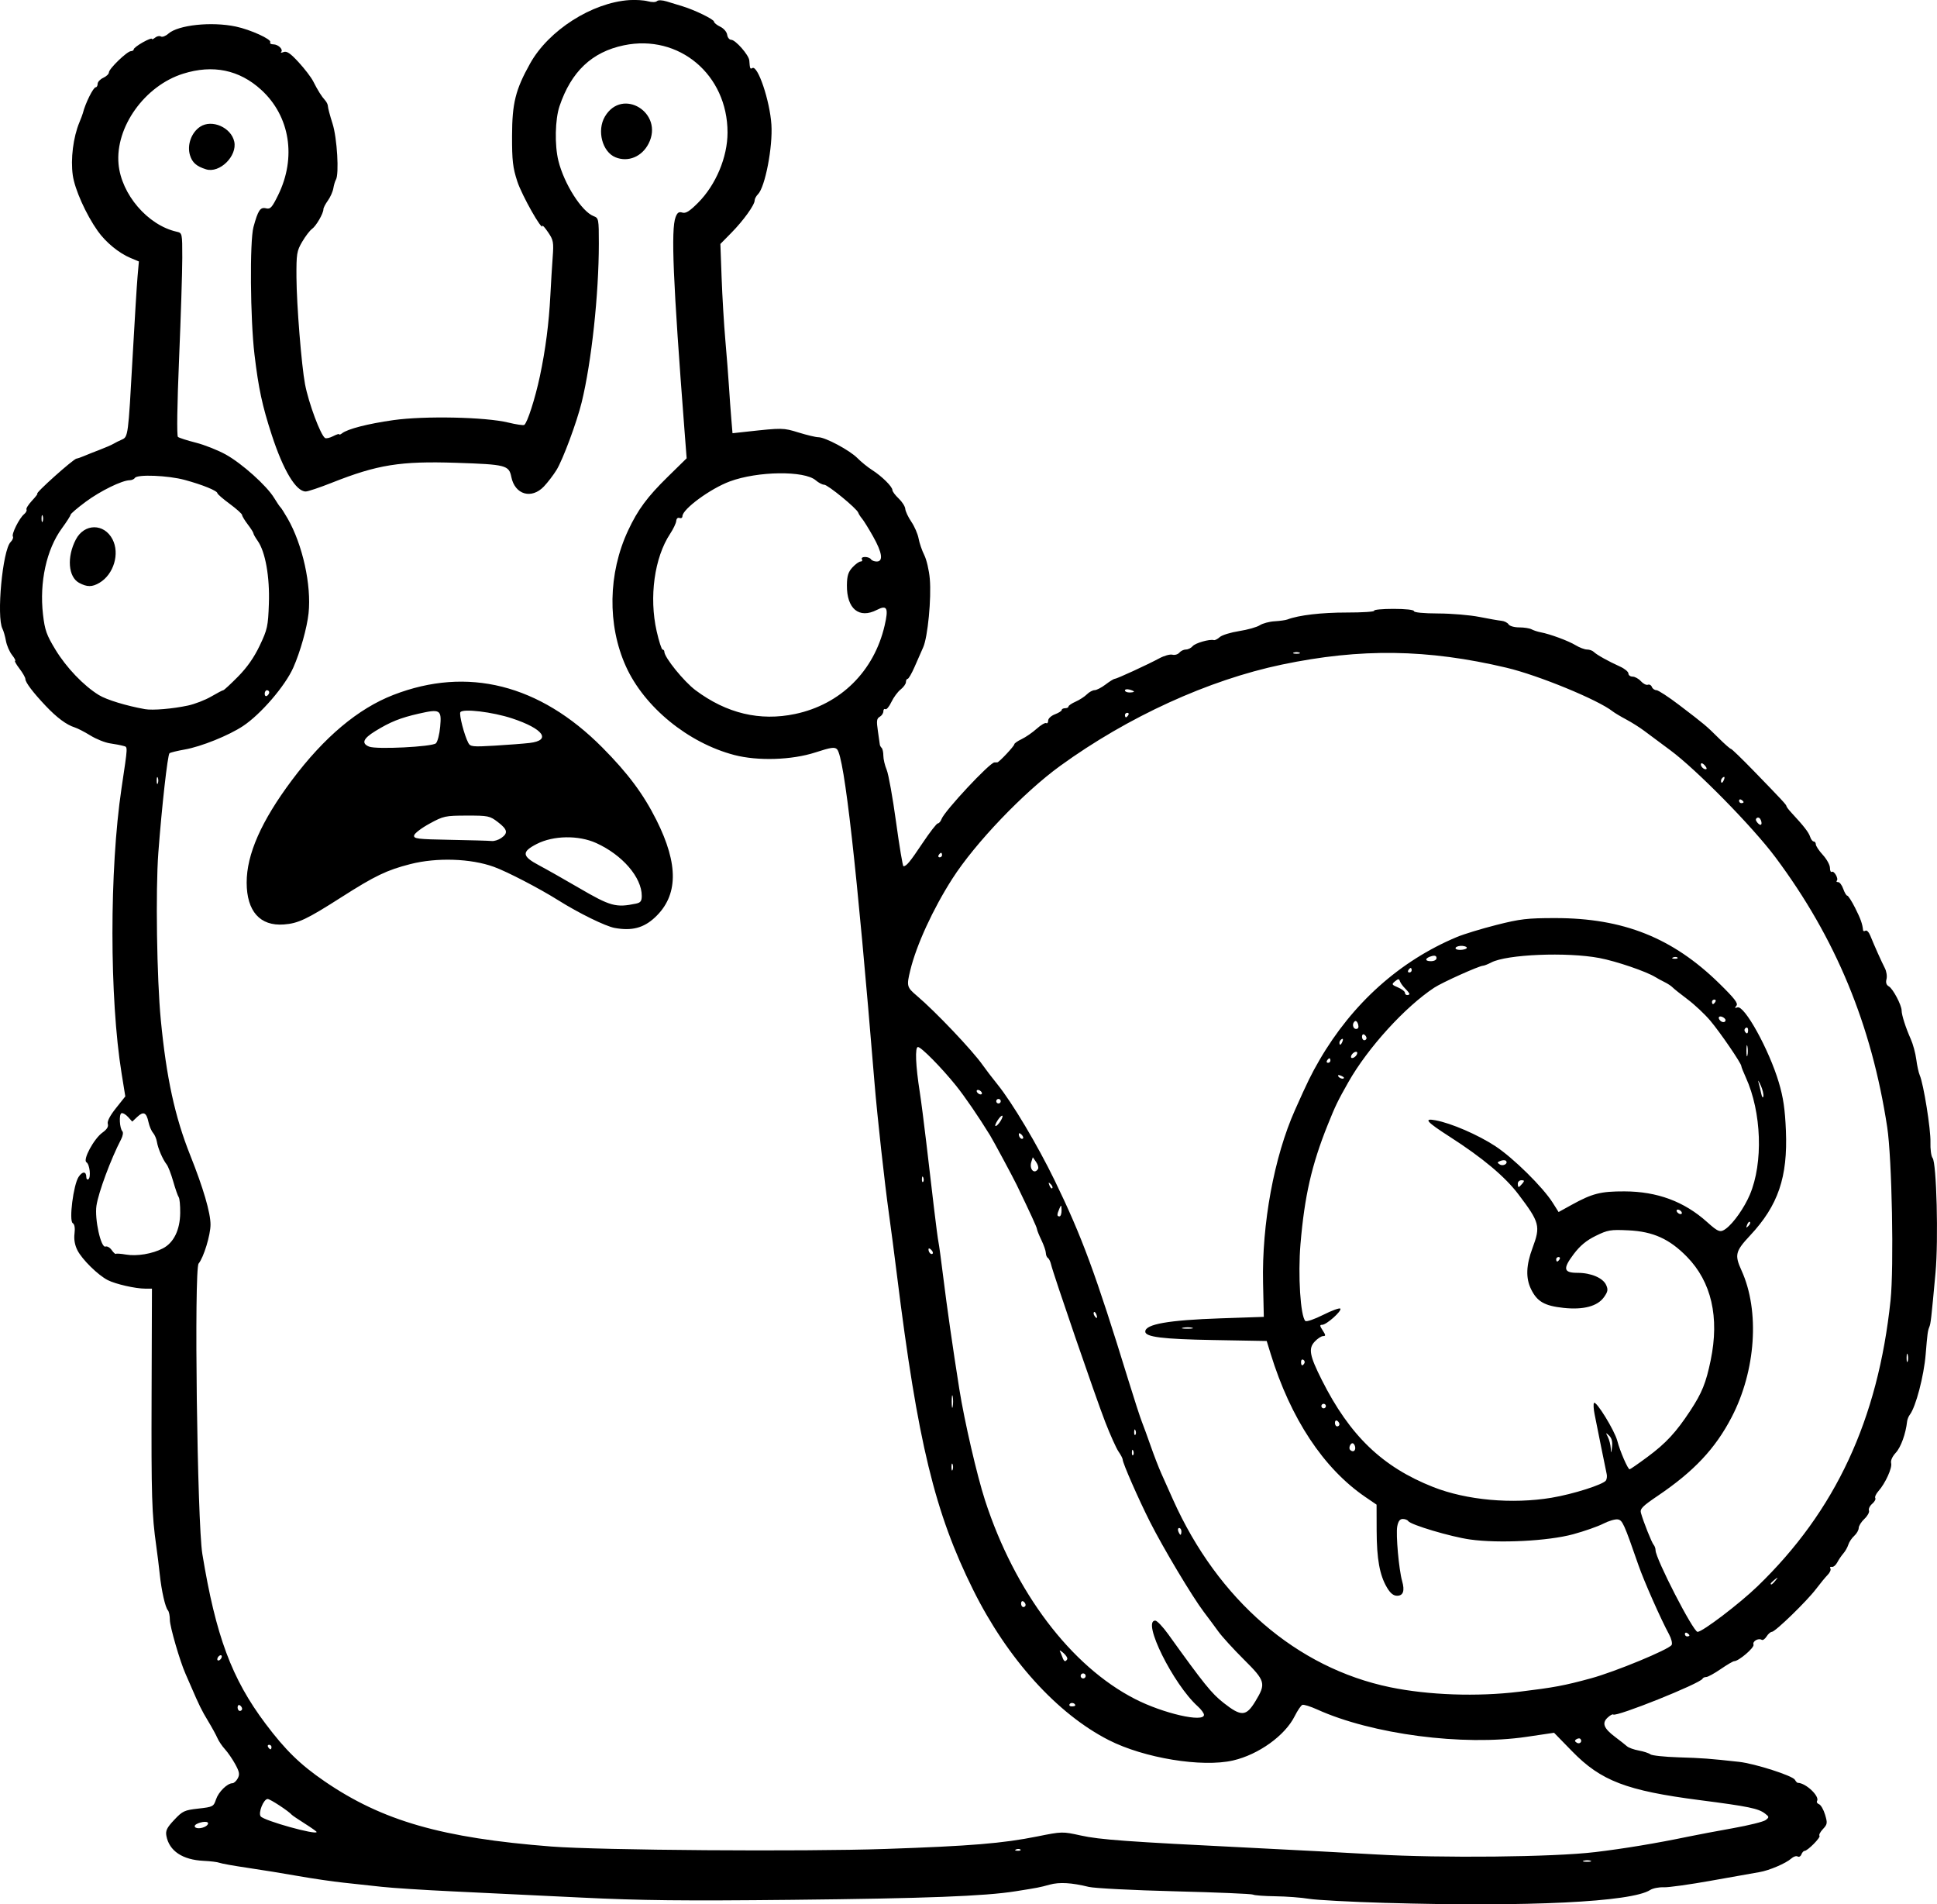 <?xml version="1.0" encoding="UTF-8" standalone="no"?>
<!-- Created with Inkscape (http://www.inkscape.org/) -->

<svg
   width="226.986mm"
   height="223.122mm"
   viewBox="0 0 226.986 223.122"
   version="1.1"
   id="svg5"
   xml:space="preserve"
   xmlns="http://www.w3.org/2000/svg"
   xmlns:svg="http://www.w3.org/2000/svg"><defs
     id="defs2" /><g
     id="layer1"
     transform="translate(-42.56,-26.441)"><path
       style="fill:#000000;stroke-width:0.265"
       d="m 204.944,249.395 c -4.075,-0.119 -8.123,-0.335 -8.996,-0.481 -0.873,-0.146 -2.645,-0.28 -3.938,-0.297 -1.293,-0.018 -2.469,-0.105 -2.613,-0.195 -0.144,-0.089 -4.266,-0.263 -9.159,-0.387 -4.893,-0.124 -9.432,-0.356 -10.087,-0.516 -2.028,-0.497 -3.438,-0.578 -4.586,-0.264 -1.206,0.33 -1.311,0.351 -4.013,0.779 -3.611,0.573 -10.512,0.836 -26.194,1 -12.766,0.133 -17.611,0.081 -24.739,-0.267 -4.875,-0.238 -11.62,-0.563 -14.99,-0.722 -3.37,-0.159 -7.12,-0.4 -8.334,-0.536 -1.214,-0.136 -3.228,-0.354 -4.475,-0.485 -1.247,-0.131 -3.628,-0.479 -5.292,-0.774 -1.663,-0.295 -4.334,-0.728 -5.935,-0.963 -1.601,-0.234 -3.089,-0.5 -3.307,-0.59 -0.218,-0.09 -1.052,-0.194 -1.852,-0.231 -2.486,-0.115 -4.049,-1.16 -4.377,-2.926 -0.113,-0.61 0.057,-0.958 0.918,-1.874 0.975,-1.038 1.194,-1.14 2.83,-1.323 1.71,-0.191 1.784,-0.23 2.07,-1.08 0.295,-0.879 1.313,-1.88 1.923,-1.891 0.177,-0.003 0.458,-0.26 0.624,-0.571 0.247,-0.462 0.194,-0.764 -0.293,-1.654 -0.327,-0.599 -0.869,-1.386 -1.202,-1.75 -0.334,-0.364 -0.736,-0.959 -0.893,-1.323 -0.157,-0.364 -0.647,-1.257 -1.087,-1.984 -0.754,-1.244 -1.043,-1.832 -2.02,-4.101 -0.219,-0.509 -0.505,-1.164 -0.635,-1.455 -0.644,-1.442 -1.826,-5.513 -1.826,-6.289 0,-0.484 -0.103,-0.994 -0.229,-1.132 -0.312,-0.343 -0.754,-2.3 -0.955,-4.22 -0.091,-0.873 -0.275,-2.361 -0.409,-3.307 -0.522,-3.691 -0.588,-5.841 -0.548,-17.793 l 0.041,-12.369 h -0.79 c -1.143,0 -3.467,-0.529 -4.387,-0.998 -1.144,-0.584 -3.012,-2.422 -3.557,-3.499 -0.307,-0.608 -0.425,-1.278 -0.341,-1.949 0.082,-0.661 0.008,-1.096 -0.209,-1.23 -0.456,-0.282 0.077,-4.482 0.686,-5.411 0.45,-0.687 0.907,-0.675 0.907,0.022 0,0.218 0.105,0.332 0.234,0.252 0.335,-0.207 0.165,-1.756 -0.219,-1.994 -0.461,-0.285 0.879,-2.766 1.876,-3.477 0.523,-0.372 0.727,-0.702 0.627,-1.015 -0.094,-0.297 0.247,-0.959 0.952,-1.844 l 1.099,-1.381 -0.436,-2.695 c -1.425,-8.802 -1.43,-23.844 -0.012,-33.387 0.768,-5.167 0.754,-4.824 0.21,-4.984 -0.272,-0.08 -0.971,-0.214 -1.553,-0.298 -0.582,-0.085 -1.614,-0.497 -2.292,-0.916 -0.679,-0.42 -1.512,-0.849 -1.852,-0.955 -0.951,-0.296 -2.089,-1.141 -3.396,-2.522 -1.492,-1.577 -2.381,-2.753 -2.381,-3.15 0,-0.169 -0.312,-0.715 -0.693,-1.215 -0.381,-0.5 -0.611,-0.908 -0.51,-0.908 0.101,0 -0.061,-0.31 -0.359,-0.688 -0.298,-0.379 -0.62,-1.123 -0.715,-1.654 -0.096,-0.531 -0.278,-1.168 -0.406,-1.415 -0.72,-1.396 0.013,-9.222 0.953,-10.161 0.227,-0.227 0.347,-0.518 0.268,-0.646 -0.18,-0.292 0.75,-2.152 1.308,-2.615 0.227,-0.189 0.356,-0.436 0.285,-0.551 -0.071,-0.114 0.217,-0.577 0.638,-1.028 0.422,-0.451 0.706,-0.821 0.632,-0.821 -0.337,0 4.228,-4.087 4.601,-4.12 0.119,-0.01 0.514,-0.146 0.877,-0.302 0.364,-0.156 1.197,-0.487 1.852,-0.736 0.655,-0.249 1.369,-0.56 1.587,-0.691 0.218,-0.131 0.658,-0.352 0.978,-0.49 0.746,-0.323 0.755,-0.397 1.269,-9.669 0.234,-4.22 0.495,-8.468 0.581,-9.44 l 0.156,-1.767 -0.986,-0.412 c -1.358,-0.567 -2.894,-1.831 -3.83,-3.149 -1.378,-1.941 -2.697,-4.883 -2.93,-6.535 -0.27,-1.913 0.05,-4.465 0.78,-6.213 0.182,-0.437 0.361,-0.913 0.398,-1.058 0.289,-1.159 1.225,-3.043 1.511,-3.043 0.123,0 0.223,-0.181 0.223,-0.403 0,-0.221 0.298,-0.538 0.661,-0.704 0.364,-0.166 0.661,-0.452 0.661,-0.636 0,-0.423 2.137,-2.484 2.58,-2.488 0.182,-0.002 0.331,-0.1 0.331,-0.219 0,-0.119 0.476,-0.484 1.058,-0.811 0.582,-0.327 1.058,-0.513 1.058,-0.413 0,0.1 0.173,0.038 0.385,-0.138 0.212,-0.176 0.518,-0.238 0.681,-0.137 0.163,0.101 0.555,-0.048 0.871,-0.329 1.15,-1.023 5.054,-1.436 7.905,-0.836 1.726,0.363 4.24,1.511 4.035,1.842 -0.083,0.134 0.08,0.244 0.362,0.244 0.578,0 1.2,0.612 0.914,0.898 -0.103,0.103 0.03,0.104 0.296,0.002 0.367,-0.141 0.792,0.149 1.76,1.202 0.702,0.763 1.466,1.763 1.698,2.222 0.544,1.076 0.987,1.781 1.4,2.232 0.182,0.198 0.331,0.515 0.331,0.704 0,0.189 0.243,1.103 0.541,2.032 0.536,1.671 0.789,5.929 0.391,6.573 -0.096,0.156 -0.231,0.609 -0.299,1.006 -0.068,0.398 -0.358,1.046 -0.643,1.44 -0.286,0.394 -0.519,0.847 -0.519,1.005 0,0.495 -0.851,1.966 -1.335,2.308 -0.254,0.179 -0.772,0.856 -1.151,1.502 -0.636,1.086 -0.688,1.406 -0.673,4.172 0.017,3.197 0.59,10.333 1.004,12.521 0.417,2.202 1.826,5.983 2.35,6.307 0.132,0.081 0.558,-0.018 0.948,-0.22 0.39,-0.202 0.709,-0.301 0.709,-0.219 0,0.082 0.149,0.031 0.331,-0.113 0.648,-0.513 3.021,-1.123 6.019,-1.547 3.643,-0.515 10.779,-0.365 13.45,0.283 0.922,0.224 1.767,0.35 1.88,0.28 0.356,-0.22 1.281,-3.094 1.834,-5.699 0.661,-3.111 1.066,-6.245 1.231,-9.525 0.07,-1.382 0.191,-3.376 0.27,-4.43 0.13,-1.743 0.083,-2.006 -0.529,-2.906 -0.37,-0.544 -0.672,-0.885 -0.672,-0.757 0,0.687 -2.411,-3.58 -2.944,-5.21 -0.529,-1.62 -0.624,-2.438 -0.616,-5.351 0.009,-3.829 0.403,-5.403 2.12,-8.476 2.174,-3.89 7.243,-7.125 11.626,-7.421 0.728,-0.049 1.699,0.012 2.158,0.136 0.483,0.131 0.936,0.125 1.075,-0.014 0.143,-0.143 0.605,-0.128 1.149,0.038 0.5,0.153 1.326,0.405 1.835,0.56 1.453,0.442 3.704,1.541 3.704,1.808 0,0.133 0.327,0.399 0.728,0.59 0.411,0.196 0.764,0.606 0.812,0.94 0.046,0.326 0.259,0.593 0.471,0.593 0.505,0 2.081,1.8 2.123,2.425 0.065,0.949 0.102,1.044 0.353,0.889 0.634,-0.392 2.054,3.813 2.238,6.625 0.171,2.61 -0.737,7.319 -1.572,8.154 -0.214,0.214 -0.39,0.541 -0.39,0.725 0,0.529 -1.316,2.359 -2.727,3.792 l -1.291,1.312 0.146,3.98 c 0.08,2.189 0.276,5.468 0.436,7.287 0.16,1.819 0.35,4.26 0.424,5.424 0.073,1.164 0.197,2.874 0.275,3.8 l 0.141,1.684 1.629,-0.178 c 4.222,-0.462 4.315,-0.461 6.117,0.096 0.982,0.303 2.026,0.551 2.32,0.551 0.808,0 3.67,1.531 4.569,2.443 0.437,0.443 1.21,1.071 1.72,1.395 1.137,0.723 2.381,1.951 2.381,2.35 0,0.163 0.331,0.608 0.735,0.989 0.404,0.382 0.753,0.928 0.774,1.215 0.022,0.287 0.343,0.969 0.713,1.515 0.371,0.546 0.753,1.428 0.849,1.959 0.096,0.531 0.396,1.404 0.665,1.94 0.269,0.536 0.561,1.786 0.647,2.778 0.199,2.288 -0.236,6.815 -0.772,8.023 -0.226,0.508 -0.683,1.549 -1.017,2.313 -0.334,0.764 -0.697,1.389 -0.807,1.389 -0.11,0 -0.2,0.17 -0.2,0.378 0,0.208 -0.279,0.597 -0.62,0.866 -0.341,0.268 -0.831,0.931 -1.087,1.472 -0.257,0.541 -0.573,0.919 -0.703,0.838 -0.13,-0.08 -0.236,0.034 -0.236,0.254 0,0.22 -0.192,0.507 -0.427,0.638 -0.355,0.199 -0.391,0.48 -0.214,1.667 0.117,0.785 0.22,1.507 0.229,1.604 0.009,0.097 0.105,0.266 0.214,0.375 0.109,0.109 0.198,0.521 0.198,0.916 0,0.395 0.175,1.136 0.389,1.648 0.214,0.512 0.709,3.265 1.099,6.118 0.391,2.853 0.782,5.186 0.868,5.183 0.353,-0.009 0.758,-0.5 2.233,-2.708 0.85,-1.273 1.658,-2.315 1.794,-2.315 0.137,0 0.334,-0.231 0.438,-0.512 0.353,-0.953 5.657,-6.631 6.194,-6.631 0.117,0 0.27,-0.003 0.339,-0.006 0.207,-0.011 1.991,-1.911 1.991,-2.121 0,-0.107 0.387,-0.378 0.86,-0.603 0.473,-0.225 1.264,-0.771 1.758,-1.213 0.494,-0.442 1,-0.741 1.124,-0.664 0.124,0.077 0.226,-0.056 0.226,-0.296 0,-0.241 0.355,-0.569 0.794,-0.735 0.437,-0.165 0.794,-0.393 0.794,-0.506 0,-0.114 0.179,-0.207 0.397,-0.207 0.218,0 0.397,-0.09 0.397,-0.2 0,-0.11 0.375,-0.366 0.834,-0.569 0.458,-0.203 1.054,-0.589 1.323,-0.858 0.269,-0.269 0.676,-0.489 0.904,-0.489 0.228,0 0.805,-0.298 1.282,-0.661 0.477,-0.364 0.957,-0.661 1.066,-0.661 0.239,0 3.844,-1.659 5.258,-2.42 0.555,-0.299 1.235,-0.484 1.512,-0.412 0.276,0.072 0.641,-0.035 0.809,-0.238 0.169,-0.203 0.516,-0.37 0.771,-0.37 0.255,0 0.61,-0.175 0.788,-0.39 0.306,-0.369 1.988,-0.85 2.486,-0.711 0.127,0.035 0.441,-0.125 0.696,-0.356 0.256,-0.231 1.277,-0.547 2.269,-0.702 0.993,-0.155 2.081,-0.462 2.418,-0.683 0.337,-0.221 1.117,-0.43 1.732,-0.465 0.616,-0.035 1.298,-0.132 1.516,-0.215 1.307,-0.501 4.001,-0.816 6.932,-0.812 1.848,0.003 3.299,-0.093 3.226,-0.212 -0.074,-0.12 0.944,-0.217 2.262,-0.217 1.422,0 2.397,0.108 2.397,0.265 0,0.159 1.131,0.269 2.844,0.275 1.564,0.006 3.737,0.188 4.829,0.406 1.091,0.217 2.257,0.421 2.589,0.453 0.333,0.032 0.704,0.218 0.826,0.415 0.124,0.201 0.671,0.357 1.247,0.357 0.565,-8.8e-5 1.216,0.101 1.448,0.226 0.232,0.124 0.708,0.28 1.058,0.346 1.123,0.212 3.257,1.002 4.107,1.519 0.454,0.276 1.055,0.502 1.336,0.502 0.281,0 0.637,0.126 0.79,0.279 0.336,0.336 1.709,1.103 3.068,1.714 0.546,0.245 0.992,0.612 0.992,0.814 0,0.202 0.22,0.368 0.488,0.368 0.268,0 0.707,0.242 0.975,0.538 0.268,0.296 0.634,0.482 0.813,0.414 0.179,-0.069 0.391,0.046 0.471,0.255 0.08,0.209 0.32,0.38 0.534,0.38 0.213,0 1.426,0.792 2.694,1.759 3.009,2.296 3.12,2.389 4.607,3.863 0.697,0.691 1.341,1.257 1.432,1.257 0.09,0 1.291,1.161 2.669,2.58 3.349,3.45 3.838,3.977 3.838,4.138 0,0.075 0.268,0.425 0.595,0.778 1.44,1.55 2.012,2.286 2.176,2.801 0.096,0.303 0.286,0.551 0.422,0.551 0.136,0 0.247,0.152 0.247,0.338 0,0.186 0.372,0.745 0.827,1.243 0.455,0.498 0.827,1.177 0.827,1.509 0,0.332 0.098,0.543 0.218,0.469 0.269,-0.166 0.82,0.804 0.588,1.036 -0.092,0.092 -0.022,0.167 0.155,0.167 0.177,0 0.447,0.357 0.599,0.794 0.152,0.437 0.365,0.794 0.472,0.794 0.107,0 0.522,0.645 0.92,1.433 0.642,1.27 0.859,1.881 0.929,2.618 0.011,0.118 0.139,0.141 0.284,0.051 0.145,-0.09 0.398,0.171 0.563,0.58 0.473,1.174 1.319,3.062 1.705,3.805 0.195,0.375 0.282,0.955 0.195,1.29 -0.108,0.414 -0.019,0.688 0.277,0.854 0.476,0.266 1.495,2.194 1.495,2.828 0,0.523 0.484,2.031 1.071,3.343 0.261,0.582 0.552,1.654 0.646,2.381 0.094,0.728 0.277,1.561 0.405,1.852 0.446,1.01 1.303,6.358 1.256,7.846 -0.026,0.823 0.087,1.656 0.249,1.852 0.467,0.563 0.699,9.604 0.344,13.453 -0.503,5.466 -0.557,5.937 -0.726,6.35 -0.184,0.452 -0.227,0.77 -0.428,3.217 -0.209,2.54 -1.158,6.15 -1.855,7.058 -0.149,0.194 -0.293,0.551 -0.32,0.794 -0.159,1.442 -0.728,3.018 -1.319,3.656 -0.416,0.449 -0.629,0.928 -0.55,1.233 0.144,0.549 -0.686,2.369 -1.492,3.272 -0.283,0.317 -0.448,0.682 -0.367,0.813 0.081,0.13 -0.083,0.434 -0.364,0.674 -0.281,0.24 -0.45,0.595 -0.376,0.787 0.074,0.193 -0.167,0.634 -0.535,0.979 -0.368,0.346 -0.669,0.828 -0.669,1.071 0,0.243 -0.235,0.655 -0.522,0.915 -0.287,0.26 -0.599,0.725 -0.693,1.033 -0.094,0.308 -0.354,0.77 -0.579,1.025 -0.225,0.256 -0.548,0.732 -0.718,1.058 -0.17,0.326 -0.458,0.561 -0.638,0.521 -0.181,-0.04 -0.256,0.045 -0.167,0.189 0.089,0.144 -0.051,0.476 -0.311,0.739 -0.26,0.263 -0.877,1.011 -1.371,1.663 -1.085,1.433 -4.785,5.022 -5.177,5.022 -0.154,0 -0.432,0.243 -0.617,0.539 -0.185,0.297 -0.441,0.475 -0.569,0.396 -0.395,-0.244 -1.112,0.171 -0.963,0.557 0.133,0.346 -1.737,1.947 -2.273,1.947 -0.127,0 -0.837,0.417 -1.577,0.926 -0.74,0.509 -1.502,0.926 -1.691,0.926 -0.19,0 -0.385,0.089 -0.433,0.198 -0.245,0.551 -10.144,4.519 -10.467,4.195 -0.071,-0.071 -0.365,0.092 -0.655,0.362 -0.694,0.646 -0.458,1.26 0.865,2.256 0.58,0.437 1.213,0.934 1.406,1.105 0.193,0.171 0.815,0.395 1.382,0.498 0.567,0.102 1.177,0.302 1.357,0.445 0.179,0.142 1.668,0.3 3.307,0.351 2.819,0.087 3.568,0.143 7.082,0.529 1.85,0.203 6.279,1.623 6.545,2.098 0.111,0.198 0.261,0.361 0.334,0.361 0.936,0.001 2.606,1.577 2.261,2.134 -0.078,0.126 0.029,0.295 0.239,0.375 0.209,0.08 0.526,0.63 0.703,1.222 0.294,0.983 0.273,1.129 -0.252,1.687 -0.316,0.336 -0.498,0.688 -0.403,0.783 0.18,0.18 -1.395,1.774 -1.753,1.774 -0.115,0 -0.28,0.186 -0.367,0.414 -0.087,0.228 -0.286,0.335 -0.442,0.239 -0.156,-0.096 -0.488,0.011 -0.739,0.238 -0.623,0.564 -2.619,1.415 -3.744,1.596 -0.509,0.082 -3.01,0.525 -5.556,0.985 -2.547,0.46 -5.092,0.816 -5.655,0.791 -0.564,-0.025 -1.278,0.118 -1.587,0.318 -2.174,1.406 -14.282,1.996 -30.989,1.51 z m 24.016,-4.94 c -0.179,-0.072 -0.536,-0.077 -0.794,-0.01 -0.257,0.067 -0.111,0.126 0.326,0.132 0.437,0.005 0.647,-0.05 0.468,-0.122 z m 0.458,-1.004 c 3.47,-0.416 7.186,-1.032 10.98,-1.821 1.019,-0.212 3.376,-0.657 5.238,-0.989 1.862,-0.332 3.589,-0.761 3.836,-0.954 0.421,-0.327 0.416,-0.377 -0.071,-0.753 -0.785,-0.606 -1.903,-0.837 -7.681,-1.584 -8.57,-1.109 -11.553,-2.251 -14.934,-5.72 l -2.115,-2.169 -3.23,0.478 c -7.434,1.1 -18.112,-0.298 -24.54,-3.212 -0.785,-0.356 -1.56,-0.596 -1.723,-0.533 -0.163,0.062 -0.568,0.658 -0.9,1.322 -1.136,2.275 -4.233,4.5 -7.223,5.19 -3.633,0.838 -10.43,-0.276 -14.567,-2.386 -6.06,-3.092 -11.87,-9.524 -15.874,-17.574 -4.514,-9.075 -6.51,-17.312 -8.946,-36.909 -0.298,-2.401 -0.718,-5.616 -0.933,-7.144 -0.513,-3.653 -1.377,-11.495 -1.704,-15.478 -2.059,-25.061 -3.521,-38.073 -4.379,-38.982 -0.277,-0.293 -0.71,-0.231 -2.55,0.368 -2.749,0.894 -6.743,1.02 -9.493,0.3 -5.415,-1.418 -10.549,-5.616 -12.704,-10.39 -2.188,-4.845 -2.089,-10.898 0.259,-15.915 1.147,-2.452 2.246,-3.936 4.674,-6.316 l 2.187,-2.143 -0.253,-3.281 c -1.346,-17.491 -1.598,-23.516 -1.042,-24.977 0.203,-0.533 0.388,-0.657 0.79,-0.53 0.395,0.126 0.847,-0.155 1.83,-1.138 2.095,-2.095 3.466,-5.356 3.466,-8.246 0,-6.781 -5.688,-11.564 -12.149,-10.216 -3.747,0.781 -6.17,3.075 -7.541,7.137 -0.52,1.542 -0.583,4.549 -0.133,6.382 0.664,2.707 2.737,5.967 4.131,6.497 0.589,0.224 0.612,0.341 0.611,3.216 -0.002,5.961 -0.861,13.897 -2.011,18.594 -0.573,2.34 -2.204,6.724 -2.953,7.938 -0.359,0.582 -1.02,1.445 -1.467,1.918 -1.456,1.538 -3.406,0.973 -3.825,-1.108 -0.277,-1.374 -0.636,-1.466 -6.434,-1.657 -6.571,-0.216 -9.244,0.211 -14.6,2.335 -1.422,0.564 -2.798,1.025 -3.059,1.025 -1.141,0 -2.624,-2.467 -3.977,-6.615 -1.12,-3.432 -1.551,-5.439 -2.027,-9.43 -0.496,-4.162 -0.568,-13.284 -0.119,-14.939 0.533,-1.962 0.799,-2.361 1.463,-2.195 0.514,0.129 0.702,-0.074 1.422,-1.537 2.172,-4.412 1.395,-9.263 -1.978,-12.346 -2.565,-2.345 -5.665,-2.984 -9.154,-1.887 -4.496,1.413 -7.957,6.253 -7.565,10.58 0.322,3.555 3.425,7.17 6.809,7.931 0.656,0.148 0.661,0.171 0.661,3.056 0,1.599 -0.169,6.929 -0.376,11.845 -0.228,5.423 -0.28,9.018 -0.132,9.142 0.134,0.112 1.077,0.415 2.095,0.673 1.019,0.258 2.601,0.885 3.516,1.394 1.901,1.057 4.79,3.65 5.658,5.079 0.323,0.532 0.66,1.028 0.747,1.1 0.087,0.073 0.466,0.668 0.842,1.323 1.747,3.047 2.796,7.795 2.449,11.081 -0.181,1.715 -0.974,4.539 -1.792,6.382 -0.954,2.149 -3.806,5.462 -5.889,6.842 -1.681,1.114 -4.899,2.41 -6.823,2.749 -0.889,0.157 -1.697,0.355 -1.794,0.44 -0.222,0.195 -0.904,6.276 -1.308,11.664 -0.33,4.402 -0.178,14.736 0.29,19.579 0.653,6.773 1.651,11.361 3.454,15.875 1.521,3.809 2.371,6.717 2.371,8.106 0,1.225 -0.798,3.84 -1.394,4.565 -0.547,0.666 -0.166,30.362 0.436,34.027 1.578,9.609 3.437,14.605 7.394,19.874 2.337,3.112 4.068,4.801 6.925,6.759 6.765,4.636 13.763,6.648 26.591,7.646 5.634,0.438 29.537,0.611 39.158,0.282 9.971,-0.34 13.736,-0.651 17.784,-1.465 2.886,-0.581 2.945,-0.582 5.069,-0.113 2.248,0.497 5.417,0.726 19.877,1.441 4.802,0.237 11.41,0.588 14.684,0.779 7.701,0.449 20.837,0.314 25.665,-0.265 z M 114.589,135.163 c -1.08,-0.198 -4.207,-1.732 -6.615,-3.246 -2.218,-1.394 -5.992,-3.353 -7.541,-3.913 -2.715,-0.983 -6.693,-1.113 -9.79,-0.321 -2.761,0.706 -4.146,1.372 -8.07,3.877 -4.069,2.598 -5.063,3.069 -6.747,3.196 -2.794,0.211 -4.354,-1.541 -4.361,-4.899 -0.007,-3.311 1.718,-7.219 5.302,-12.007 3.776,-5.045 7.753,-8.386 11.896,-9.992 8.676,-3.364 17.14,-1.233 24.484,6.167 2.997,3.019 4.806,5.446 6.337,8.499 2.616,5.217 2.56,8.853 -0.176,11.408 -1.326,1.238 -2.711,1.599 -4.72,1.231 z m 2.514,-2.854 c 0.522,-0.108 0.661,-0.299 0.661,-0.904 0,-2.167 -2.267,-4.796 -5.336,-6.188 -2.068,-0.938 -5.019,-0.893 -6.968,0.107 -1.802,0.925 -1.748,1.434 0.265,2.502 0.873,0.463 2.955,1.641 4.627,2.617 3.756,2.193 4.367,2.362 6.75,1.867 z m -15.802,-7.683 c 0.827,-0.579 0.736,-0.999 -0.404,-1.872 -0.941,-0.72 -1.128,-0.759 -3.638,-0.754 -2.525,0.005 -2.724,0.048 -4.365,0.943 -0.946,0.516 -1.758,1.135 -1.804,1.377 -0.076,0.393 0.376,0.448 4.233,0.519 2.375,0.044 4.559,0.106 4.854,0.139 0.295,0.033 0.801,-0.126 1.124,-0.353 z m -7.658,-11.095 c 0.194,-0.182 0.419,-1.058 0.499,-1.947 0.181,-1.992 0.005,-2.1 -2.506,-1.529 -2.165,0.492 -3.34,0.964 -5.099,2.046 -1.431,0.88 -1.653,1.439 -0.722,1.819 0.853,0.348 7.387,0.023 7.827,-0.389 z m 10.977,-0.041 c 2.595,-0.304 1.628,-1.662 -2.049,-2.878 -2.29,-0.757 -5.786,-1.175 -6.064,-0.724 -0.168,0.273 0.466,2.716 0.934,3.598 0.235,0.443 0.512,0.472 3.081,0.32 1.552,-0.092 3.396,-0.234 4.098,-0.316 z M 66.7,46.277 c -1.123,-0.351 -1.619,-0.791 -1.881,-1.666 -0.357,-1.191 0.171,-2.651 1.203,-3.327 1.371,-0.898 3.625,0.089 3.989,1.747 0.372,1.695 -1.718,3.745 -3.31,3.247 z m 47.992,-1.403 c -1.557,-0.629 -2.212,-3.141 -1.246,-4.777 2.044,-3.461 6.952,-0.422 5.119,3.17 -0.784,1.536 -2.395,2.205 -3.873,1.607 z m 47.451,198.272 c -0.088,-0.088 -0.316,-0.097 -0.507,-0.021 -0.211,0.085 -0.148,0.147 0.16,0.16 0.279,0.011 0.435,-0.051 0.347,-0.139 z m -82.478,-2.062 c 0,-0.058 -0.625,-0.5 -1.389,-0.984 -0.764,-0.483 -1.449,-0.946 -1.521,-1.028 -0.403,-0.456 -2.537,-1.852 -2.829,-1.852 -0.481,0 -1.134,1.633 -0.816,2.038 0.402,0.513 6.556,2.226 6.556,1.826 z m -12.972,-0.679 c 0.214,-0.135 0.309,-0.326 0.211,-0.425 -0.249,-0.249 -1.526,0.102 -1.526,0.419 0,0.327 0.801,0.33 1.315,0.005 z m 7.681,-9.271 c 0,-0.146 -0.126,-0.265 -0.28,-0.265 -0.154,0 -0.207,0.119 -0.117,0.265 0.09,0.146 0.216,0.265 0.28,0.265 0.064,0 0.117,-0.119 0.117,-0.265 z m 153.371,-0.969 c -0.078,-0.078 -0.282,-0.056 -0.453,0.05 -0.23,0.142 -0.218,0.25 0.049,0.415 0.353,0.219 0.695,-0.174 0.404,-0.465 z m -44.098,-2.808 c 0,-0.186 -0.327,-0.632 -0.728,-0.992 -2.876,-2.586 -6.576,-10.047 -4.983,-10.047 0.206,0 0.891,0.719 1.521,1.597 4.192,5.837 5.078,6.936 6.487,8.042 2.08,1.633 2.643,1.604 3.732,-0.193 1.261,-2.08 1.181,-2.368 -1.358,-4.893 -1.213,-1.206 -2.552,-2.674 -2.976,-3.261 -0.424,-0.587 -1.193,-1.624 -1.71,-2.304 -1.343,-1.768 -4.752,-7.469 -6.305,-10.543 -1.362,-2.695 -3.206,-6.902 -3.206,-7.314 0,-0.127 -0.219,-0.548 -0.486,-0.934 -0.267,-0.386 -0.971,-1.952 -1.565,-3.48 -1.114,-2.87 -6.108,-17.397 -6.345,-18.459 -0.074,-0.33 -0.239,-0.664 -0.367,-0.743 -0.128,-0.079 -0.237,-0.345 -0.242,-0.591 -0.005,-0.246 -0.239,-0.924 -0.52,-1.506 -0.281,-0.582 -0.515,-1.164 -0.52,-1.293 -0.007,-0.192 -0.778,-1.871 -2.382,-5.19 -0.433,-0.896 -2.725,-5.158 -3.117,-5.795 -1.337,-2.176 -2.98,-4.573 -4.008,-5.846 -1.706,-2.113 -4.059,-4.498 -4.44,-4.498 -0.363,0 -0.275,2.177 0.216,5.292 0.149,0.946 0.494,3.625 0.768,5.953 0.273,2.328 0.679,5.781 0.902,7.673 0.223,1.892 0.459,3.678 0.524,3.969 0.066,0.291 0.309,2.077 0.542,3.969 0.429,3.495 1.139,8.446 1.898,13.229 0.591,3.726 2.074,10.14 3.012,13.028 3.488,10.736 10.053,19.427 17.587,23.283 3.298,1.688 8.07,2.781 8.07,1.848 z M 70.933,226.653 c 0,-0.137 -0.119,-0.323 -0.265,-0.412 -0.146,-0.09 -0.265,0.022 -0.265,0.249 0,0.227 0.119,0.412 0.265,0.412 0.146,0 0.265,-0.112 0.265,-0.249 z m 97.631,-0.397 c 0,-0.279 -0.508,-0.397 -0.659,-0.152 -0.091,0.148 0.019,0.269 0.246,0.269 0.227,0 0.412,-0.052 0.412,-0.117 z m 51.991,-1.598 c 4.153,-0.506 5.3,-0.721 8.447,-1.578 2.824,-0.769 9.114,-3.369 9.445,-3.904 0.111,-0.18 -0.026,-0.745 -0.307,-1.261 -0.952,-1.753 -2.93,-6.222 -3.575,-8.079 -1.712,-4.93 -1.876,-5.29 -2.438,-5.374 -0.303,-0.045 -1.067,0.182 -1.696,0.505 -0.63,0.323 -2.216,0.879 -3.526,1.235 -2.924,0.796 -8.705,1.088 -12.088,0.611 -2.259,-0.318 -6.97,-1.723 -7.239,-2.158 -0.083,-0.134 -0.368,-0.244 -0.635,-0.244 -0.339,0 -0.534,0.264 -0.649,0.877 -0.175,0.935 0.195,5.076 0.573,6.399 0.327,1.145 0.129,1.72 -0.592,1.72 -0.428,0 -0.789,-0.294 -1.186,-0.965 -0.858,-1.454 -1.199,-3.342 -1.208,-6.686 l -0.008,-3.022 -1.316,-0.899 c -4.9,-3.348 -8.757,-9.181 -11.098,-16.78 l -0.461,-1.497 -6.255,-0.111 c -5.938,-0.105 -7.975,-0.358 -7.975,-0.989 0,-0.87 2.7,-1.345 8.833,-1.554 l 5.058,-0.172 -0.088,-3.969 c -0.154,-6.913 1.295,-14.775 3.73,-20.241 1.483,-3.33 1.93,-4.242 2.872,-5.864 3.863,-6.652 9.42,-11.63 16.108,-14.43 0.8,-0.335 2.884,-0.971 4.63,-1.414 2.793,-0.708 3.623,-0.804 6.898,-0.805 7.971,-1.4e-4 13.753,2.303 19.22,7.656 1.796,1.759 2.241,2.335 2.013,2.609 -0.225,0.271 -0.2,0.317 0.107,0.199 0.812,-0.312 3.714,4.937 4.862,8.796 0.523,1.758 0.725,3.134 0.829,5.642 0.225,5.458 -0.907,8.771 -4.199,12.289 -1.73,1.85 -1.833,2.271 -0.999,4.105 2.153,4.735 1.676,11.742 -1.17,17.198 -1.921,3.683 -4.408,6.327 -8.643,9.192 -1.808,1.223 -2.111,1.532 -1.976,2.013 0.296,1.053 1.263,3.477 1.488,3.731 0.123,0.138 0.223,0.424 0.223,0.636 0,0.98 4.419,9.564 4.923,9.564 0.573,0 4.902,-3.29 7.024,-5.339 9.141,-8.824 14.119,-19.519 15.589,-33.489 0.411,-3.91 0.167,-16.66 -0.39,-20.308 -1.832,-12.009 -6.035,-22.155 -13.097,-31.617 -2.662,-3.567 -9.268,-10.29 -12.33,-12.55 -1.164,-0.859 -2.533,-1.877 -3.043,-2.263 -0.509,-0.386 -1.462,-0.987 -2.117,-1.336 -0.655,-0.349 -1.369,-0.776 -1.587,-0.949 -1.708,-1.352 -8.709,-4.23 -12.44,-5.113 -9.254,-2.19 -17.09,-2.299 -26.319,-0.367 -8.599,1.801 -18.041,6.113 -25.973,11.863 -4.296,3.114 -9.982,9.061 -12.649,13.231 -2.268,3.546 -4.204,7.758 -4.922,10.714 -0.45,1.851 -0.414,1.993 0.762,2.989 2.187,1.852 6.521,6.414 7.719,8.124 0.357,0.509 1.137,1.529 1.733,2.266 1.732,2.141 4.674,7.078 6.692,11.228 3.204,6.591 4.799,10.91 8.644,23.416 0.671,2.183 1.386,4.385 1.589,4.895 0.203,0.509 0.671,1.794 1.041,2.854 0.37,1.06 0.922,2.489 1.228,3.175 0.305,0.686 0.929,2.08 1.386,3.099 5.267,11.74 14.498,19.708 25.449,21.967 4.479,0.924 10.192,1.124 15.081,0.528 z m -50.814,-2.012 c -0.085,-0.138 -0.268,-0.181 -0.406,-0.096 -0.138,0.085 -0.181,0.268 -0.096,0.406 0.085,0.138 0.268,0.181 0.406,0.096 0.138,-0.085 0.181,-0.268 0.096,-0.406 z M 68.552,220.521 c 0,-0.146 -0.119,-0.191 -0.265,-0.101 -0.146,0.09 -0.265,0.283 -0.265,0.428 0,0.146 0.119,0.191 0.265,0.101 0.146,-0.09 0.265,-0.283 0.265,-0.428 z m 99.065,0.331 c 0.078,-0.126 -0.114,-0.454 -0.427,-0.728 -0.313,-0.274 -0.507,-0.379 -0.431,-0.234 0.075,0.146 0.211,0.473 0.302,0.728 0.182,0.512 0.343,0.58 0.556,0.234 z m 72.915,-2.798 c 0,-0.064 -0.119,-0.19 -0.265,-0.28 -0.146,-0.09 -0.265,-0.037 -0.265,0.117 0,0.154 0.119,0.28 0.265,0.28 0.146,0 0.265,-0.052 0.265,-0.117 z m -77.787,-3.572 c 0,-0.137 -0.119,-0.323 -0.265,-0.412 -0.146,-0.09 -0.265,0.022 -0.265,0.249 0,0.227 0.119,0.412 0.265,0.412 0.146,0 0.265,-0.112 0.265,-0.249 z m 87.875,-2.86 c 0.329,-0.42 0.32,-0.429 -0.1,-0.1 -0.255,0.2 -0.463,0.408 -0.463,0.463 0,0.218 0.217,0.078 0.563,-0.363 z m -69.619,-5.755 c 0,-0.218 -0.115,-0.397 -0.256,-0.397 -0.141,0 -0.188,0.179 -0.104,0.397 0.084,0.218 0.199,0.397 0.256,0.397 0.057,0 0.104,-0.179 0.104,-0.397 z m 43.392,-3.947 c 2.496,-0.414 6.069,-1.551 6.361,-2.024 0.104,-0.168 0.143,-0.501 0.087,-0.739 -0.056,-0.239 -0.352,-1.684 -0.657,-3.212 -0.306,-1.528 -0.651,-3.253 -0.768,-3.834 -0.117,-0.581 -0.147,-1.161 -0.068,-1.289 0.219,-0.355 2.422,3.219 2.737,4.443 0.308,1.192 1.232,3.326 1.441,3.326 0.073,0 1.011,-0.649 2.083,-1.442 2.174,-1.607 3.366,-2.895 5.035,-5.437 1.361,-2.073 1.834,-3.243 2.382,-5.898 1.042,-5.044 0.089,-9.191 -2.788,-12.128 -2.047,-2.09 -3.961,-2.954 -6.849,-3.092 -2.101,-0.1 -2.419,-0.047 -3.83,0.644 -1.099,0.538 -1.838,1.151 -2.588,2.144 -1.295,1.715 -1.194,2.191 0.464,2.191 1.563,0 2.964,0.596 3.339,1.421 0.248,0.545 0.205,0.785 -0.256,1.432 -0.758,1.065 -2.401,1.501 -4.728,1.254 -2.242,-0.238 -3.11,-0.739 -3.819,-2.204 -0.632,-1.306 -0.577,-2.792 0.178,-4.818 0.955,-2.564 0.843,-2.991 -1.664,-6.297 -1.564,-2.062 -4.19,-4.263 -8.033,-6.73 -2.748,-1.764 -3.125,-2.203 -1.658,-1.929 1.844,0.344 4.969,1.697 7.001,3.031 2.097,1.376 5.568,4.799 6.723,6.63 l 0.686,1.086 1.512,-0.834 c 2.441,-1.347 3.407,-1.593 6.208,-1.586 3.837,0.011 7.002,1.185 9.681,3.593 1.321,1.187 1.559,1.269 2.227,0.765 0.895,-0.675 2.136,-2.447 2.783,-3.971 1.583,-3.733 1.38,-9.67 -0.47,-13.73 -0.291,-0.638 -0.528,-1.239 -0.528,-1.337 0,-0.324 -2.466,-3.931 -3.637,-5.32 -0.634,-0.752 -1.831,-1.877 -2.661,-2.499 -0.829,-0.622 -1.627,-1.259 -1.772,-1.414 -0.146,-0.155 -0.562,-0.429 -0.926,-0.608 -0.364,-0.179 -0.84,-0.437 -1.058,-0.574 -1.059,-0.664 -4.6,-1.873 -6.578,-2.247 -3.807,-0.72 -10.844,-0.431 -12.667,0.52 -0.403,0.21 -0.838,0.382 -0.968,0.383 -0.442,0.003 -4.781,1.953 -5.714,2.568 -3.432,2.261 -7.793,7.056 -10.066,11.068 -1.257,2.219 -1.523,2.768 -2.426,5.019 -1.879,4.68 -2.715,8.344 -3.187,13.958 -0.306,3.649 -0.004,8.435 0.569,9.008 0.124,0.124 1.067,-0.199 2.096,-0.718 1.029,-0.518 1.933,-0.843 2.008,-0.722 0.176,0.285 -1.629,1.889 -2.125,1.889 -0.312,0 -0.302,0.115 0.056,0.661 0.361,0.552 0.37,0.661 0.052,0.661 -0.21,0 -0.652,0.288 -0.982,0.64 -0.768,0.817 -0.616,1.639 0.833,4.52 3.276,6.511 7.093,10.178 13.037,12.524 3.912,1.544 9.25,2.027 13.891,1.256 z m -70.204,-3.924 c -0.073,-0.182 -0.133,-0.033 -0.133,0.331 0,0.364 0.06,0.513 0.133,0.331 0.073,-0.182 0.073,-0.48 0,-0.661 z m 21.172,-1.571 c -0.085,-0.211 -0.147,-0.148 -0.16,0.16 -0.011,0.279 0.051,0.435 0.139,0.347 0.088,-0.088 0.097,-0.316 0.021,-0.507 z m 55.767,-1.773 c -0.416,-0.396 -0.426,-0.385 -0.152,0.152 0.163,0.318 0.315,0.913 0.338,1.323 0.037,0.659 0.055,0.642 0.152,-0.152 0.074,-0.609 -0.034,-1.034 -0.338,-1.323 z m -29.754,1.442 c 0,-0.21 -0.107,-0.447 -0.237,-0.528 -0.272,-0.168 -0.601,0.512 -0.362,0.751 0.284,0.284 0.599,0.167 0.599,-0.223 z m -25.748,-2.05 c -0.085,-0.211 -0.147,-0.148 -0.16,0.16 -0.011,0.279 0.051,0.435 0.139,0.347 0.088,-0.088 0.097,-0.316 0.021,-0.507 z m 23.896,-0.729 c 0,-0.137 -0.119,-0.323 -0.265,-0.412 -0.146,-0.09 -0.265,0.022 -0.265,0.249 0,0.227 0.119,0.412 0.265,0.412 0.146,0 0.265,-0.112 0.265,-0.249 z m -45.322,-3.257 c -0.063,-0.327 -0.115,-0.059 -0.115,0.595 0,0.655 0.052,0.923 0.115,0.595 0.063,-0.327 0.063,-0.863 0,-1.191 z m 43.734,1.124 c 0,-0.146 -0.119,-0.265 -0.265,-0.265 -0.146,0 -0.265,0.119 -0.265,0.265 0,0.146 0.119,0.265 0.265,0.265 0.146,0 0.265,-0.119 0.265,-0.265 z m -2.525,-5.009 c 0.084,-0.135 0.031,-0.321 -0.117,-0.412 -0.148,-0.091 -0.269,0.019 -0.269,0.246 0,0.465 0.159,0.533 0.386,0.166 z m 70.706,-1.005 c -0.067,-0.257 -0.126,-0.111 -0.132,0.326 -0.005,0.437 0.05,0.647 0.122,0.468 0.072,-0.179 0.077,-0.536 0.01,-0.794 z m -83.855,-3.163 c -0.253,-0.066 -0.729,-0.069 -1.058,-0.005 -0.329,0.063 -0.122,0.117 0.46,0.12 0.582,0.003 0.851,-0.049 0.598,-0.115 z m -11.223,-1.549 c -0.086,-0.225 -0.213,-0.352 -0.283,-0.282 -0.069,0.069 -0.048,0.253 0.048,0.408 0.261,0.422 0.413,0.34 0.234,-0.126 z m 54.281,-6.471 c 0.09,-0.146 0.037,-0.265 -0.117,-0.265 -0.154,0 -0.28,0.119 -0.28,0.265 0,0.146 0.052,0.265 0.117,0.265 0.064,0 0.19,-0.119 0.28,-0.265 z M 61.643,172.709 c 1.276,-0.662 2.009,-2.157 2.033,-4.148 0.011,-0.873 -0.067,-1.707 -0.173,-1.852 -0.106,-0.146 -0.397,-0.979 -0.646,-1.852 -0.249,-0.873 -0.594,-1.766 -0.768,-1.984 -0.455,-0.574 -1.019,-1.88 -1.141,-2.645 -0.058,-0.363 -0.263,-0.839 -0.455,-1.058 -0.192,-0.219 -0.432,-0.784 -0.532,-1.255 -0.242,-1.137 -0.585,-1.3 -1.307,-0.622 l -0.597,0.561 -0.488,-0.54 c -0.269,-0.297 -0.616,-0.497 -0.772,-0.445 -0.315,0.105 -0.23,1.774 0.108,2.127 0.118,0.123 0.05,0.54 -0.151,0.926 -1.198,2.297 -2.657,6.223 -2.891,7.78 -0.235,1.565 0.524,4.998 1.059,4.793 0.19,-0.073 0.517,0.113 0.727,0.413 0.21,0.3 0.431,0.499 0.49,0.443 0.06,-0.057 0.585,-0.021 1.167,0.08 1.29,0.222 3.099,-0.078 4.336,-0.721 z m 90.036,0.16 c -0.19,-0.19 -0.313,-0.205 -0.313,-0.04 0,0.353 0.313,0.666 0.489,0.489 0.075,-0.075 -0.004,-0.278 -0.176,-0.45 z m 95.944,-3.257 c -0.082,-0.082 -0.229,0.065 -0.329,0.326 -0.144,0.377 -0.113,0.407 0.148,0.148 0.181,-0.179 0.262,-0.393 0.181,-0.474 z m -80.665,-1.382 c -0.017,-0.645 -0.044,-0.667 -0.246,-0.198 -0.311,0.723 -0.311,0.926 0,0.926 0.146,0 0.256,-0.327 0.246,-0.728 z m 72.647,0.198 c -0.09,-0.146 -0.283,-0.265 -0.428,-0.265 -0.146,0 -0.191,0.119 -0.101,0.265 0.09,0.146 0.283,0.265 0.428,0.265 0.146,0 0.191,-0.119 0.101,-0.265 z m -73.918,-3.246 c -0.261,-0.259 -0.292,-0.229 -0.148,0.148 0.099,0.261 0.247,0.408 0.329,0.326 0.082,-0.082 1.7e-4,-0.295 -0.181,-0.474 z m 55.265,-0.062 c 0.27,-0.325 0.252,-0.397 -0.1,-0.397 -0.236,0 -0.429,0.179 -0.429,0.397 0,0.218 0.045,0.397 0.1,0.397 0.055,0 0.248,-0.179 0.429,-0.397 z m -70.198,-0.711 c -0.085,-0.211 -0.147,-0.148 -0.16,0.16 -0.011,0.279 0.051,0.435 0.139,0.347 0.088,-0.088 0.097,-0.316 0.021,-0.507 z m 13.445,-1.008 c 0.09,-0.145 -0.011,-0.513 -0.224,-0.817 l -0.387,-0.553 -0.174,0.55 c -0.268,0.846 0.362,1.504 0.785,0.82 z m 54.829,-0.955 c -0.093,-0.093 -0.38,-0.089 -0.636,0.01 -0.396,0.152 -0.408,0.216 -0.08,0.419 0.406,0.251 1.025,-0.12 0.716,-0.428 z m -56.765,-3.072 c -0.19,-0.19 -0.313,-0.205 -0.313,-0.04 0,0.353 0.313,0.666 0.489,0.489 0.075,-0.075 -0.004,-0.278 -0.176,-0.45 z m -2.475,-1.556 c 0.502,-0.803 0.2,-0.911 -0.322,-0.115 -0.241,0.368 -0.346,0.67 -0.232,0.67 0.114,0 0.363,-0.25 0.554,-0.555 z m 0.045,-2.355 c 0,-0.146 -0.119,-0.265 -0.265,-0.265 -0.146,0 -0.265,0.119 -0.265,0.265 0,0.146 0.119,0.265 0.265,0.265 0.146,0 0.265,-0.119 0.265,-0.265 z m 89.042,-1.887 c -0.228,-0.49 -0.345,-0.653 -0.259,-0.362 0.085,0.291 0.23,0.886 0.323,1.323 0.097,0.459 0.207,0.612 0.259,0.362 0.05,-0.238 -0.095,-0.833 -0.323,-1.323 z m -91.291,0.829 c -0.09,-0.146 -0.283,-0.265 -0.428,-0.265 -0.146,0 -0.191,0.119 -0.101,0.265 0.09,0.146 0.283,0.265 0.428,0.265 0.146,0 0.191,-0.119 0.101,-0.265 z m 42.466,-1.691 c 0,-0.057 -0.185,-0.175 -0.411,-0.262 -0.235,-0.09 -0.342,-0.046 -0.249,0.104 0.155,0.251 0.66,0.372 0.66,0.158 z m -1.587,-2.013 c 0,-0.146 -0.052,-0.265 -0.117,-0.265 -0.064,0 -0.19,0.119 -0.28,0.265 -0.09,0.146 -0.037,0.265 0.117,0.265 0.154,0 0.28,-0.119 0.28,-0.265 z m 3.125,-0.777 c 0.066,-0.198 -0.033,-0.298 -0.232,-0.232 -0.191,0.064 -0.399,0.272 -0.463,0.463 -0.066,0.198 0.033,0.298 0.232,0.232 0.191,-0.064 0.399,-0.272 0.463,-0.463 z m 45.745,-0.873 c -0.063,-0.329 -0.117,-0.122 -0.12,0.46 -0.003,0.582 0.049,0.851 0.115,0.598 0.066,-0.253 0.069,-0.729 0.005,-1.058 z m -47.447,-0.612 c 0.09,-0.235 0.046,-0.342 -0.104,-0.249 -0.144,0.089 -0.262,0.274 -0.262,0.411 0,0.381 0.19,0.297 0.366,-0.162 z m 2.809,-0.368 c 0,-0.137 -0.119,-0.323 -0.265,-0.412 -0.146,-0.09 -0.265,0.022 -0.265,0.249 0,0.227 0.119,0.412 0.265,0.412 0.146,0 0.265,-0.112 0.265,-0.249 z m 44.715,-0.957 c 0,-0.227 -0.121,-0.338 -0.269,-0.246 -0.148,0.091 -0.2,0.277 -0.117,0.412 0.227,0.367 0.386,0.299 0.386,-0.166 z m -45.695,-0.643 c -0.076,-0.289 -0.243,-0.461 -0.372,-0.381 -0.374,0.231 -0.271,0.907 0.138,0.907 0.241,0 0.324,-0.185 0.234,-0.526 z m 43.05,-0.504 c 0,-0.13 -0.179,-0.305 -0.397,-0.389 -0.403,-0.155 -0.542,0.127 -0.22,0.448 0.253,0.253 0.617,0.218 0.617,-0.06 z m -1.191,-2.145 c 0.09,-0.146 0.037,-0.265 -0.117,-0.265 -0.154,0 -0.28,0.119 -0.28,0.265 0,0.146 0.052,0.265 0.117,0.265 0.064,0 0.19,-0.119 0.28,-0.265 z m -35.851,-0.926 c 0,-0.073 -0.223,-0.356 -0.496,-0.628 -0.273,-0.273 -0.551,-0.66 -0.618,-0.86 -0.103,-0.306 -0.194,-0.305 -0.577,0.011 -0.418,0.346 -0.391,0.402 0.354,0.715 0.444,0.187 0.808,0.465 0.808,0.617 0,0.153 0.119,0.277 0.265,0.277 0.146,0 0.265,-0.059 0.265,-0.132 z m 0.265,-2.778 c 0,-0.146 -0.052,-0.265 -0.117,-0.265 -0.064,0 -0.19,0.119 -0.28,0.265 -0.09,0.146 -0.037,0.265 0.117,0.265 0.154,0 0.28,-0.119 0.28,-0.265 z m 2.91,-1.43 c 0,-0.243 -0.185,-0.324 -0.533,-0.233 -0.813,0.213 -0.906,0.605 -0.144,0.605 0.405,0 0.677,-0.149 0.677,-0.372 z m 28.239,-0.052 c -0.088,-0.088 -0.316,-0.097 -0.507,-0.021 -0.211,0.085 -0.148,0.147 0.16,0.16 0.279,0.011 0.435,-0.051 0.347,-0.139 z m -24.702,-1.107 c 0.071,-0.115 -0.154,-0.232 -0.5,-0.261 -0.346,-0.029 -0.702,0.065 -0.79,0.208 -0.089,0.144 0.134,0.261 0.5,0.261 0.364,0 0.719,-0.094 0.79,-0.208 z M 152.954,126.625 c 0,-0.146 -0.052,-0.265 -0.117,-0.265 -0.064,0 -0.19,0.119 -0.28,0.265 -0.09,0.146 -0.037,0.265 0.117,0.265 0.154,0 0.28,-0.119 0.28,-0.265 z m 95.946,-4.106 c -0.09,-0.234 -0.289,-0.347 -0.442,-0.252 -0.192,0.119 -0.181,0.292 0.036,0.552 0.384,0.463 0.63,0.282 0.407,-0.3 z m -2.019,-2.096 c 0,-0.064 -0.119,-0.19 -0.265,-0.28 -0.146,-0.09 -0.265,-0.037 -0.265,0.117 0,0.154 0.119,0.28 0.265,0.28 0.146,0 0.265,-0.052 0.265,-0.117 z M 61.054,117.563 c -0.073,-0.182 -0.133,-0.033 -0.133,0.331 0,0.364 0.06,0.513 0.133,0.331 0.073,-0.182 0.073,-0.48 0,-0.661 z m 183.547,0.185 c 0.09,-0.235 0.046,-0.342 -0.104,-0.249 -0.144,0.089 -0.262,0.274 -0.262,0.411 0,0.381 0.19,0.297 0.366,-0.162 z m -2.223,-1.58 c -0.184,-0.222 -0.389,-0.349 -0.456,-0.282 -0.183,0.183 0.189,0.685 0.509,0.685 0.175,0 0.155,-0.152 -0.053,-0.403 z m -106.636,-6.076 c 5.314,-1.118 9.24,-4.997 10.483,-10.358 0.478,-2.062 0.287,-2.453 -0.9,-1.839 -2.092,1.082 -3.554,-0.121 -3.52,-2.896 0.013,-1.094 0.155,-1.546 0.653,-2.084 0.35,-0.377 0.778,-0.686 0.952,-0.686 0.174,0 0.242,-0.119 0.152,-0.265 -0.09,-0.146 0.075,-0.265 0.366,-0.265 0.291,0 0.603,0.119 0.693,0.265 0.09,0.146 0.395,0.265 0.677,0.265 0.796,0 0.643,-1.043 -0.434,-2.951 -0.521,-0.923 -1.101,-1.858 -1.288,-2.076 -0.188,-0.218 -0.386,-0.531 -0.442,-0.695 -0.164,-0.485 -3.565,-3.274 -3.993,-3.274 -0.216,0 -0.661,-0.233 -0.989,-0.517 -1.327,-1.151 -6.803,-1.08 -10.068,0.13 -2.29,0.849 -5.556,3.249 -5.556,4.084 0,0.181 -0.154,0.27 -0.343,0.197 -0.197,-0.076 -0.358,0.072 -0.379,0.347 -0.02,0.263 -0.343,0.942 -0.718,1.51 -1.841,2.782 -2.482,7.41 -1.579,11.407 0.268,1.186 0.581,2.157 0.695,2.157 0.114,0 0.208,0.115 0.208,0.256 0,0.659 2.298,3.494 3.651,4.505 3.646,2.724 7.545,3.652 11.68,2.783 z m 39.041,0.129 c 0.09,-0.146 0.037,-0.265 -0.117,-0.265 -0.154,0 -0.28,0.119 -0.28,0.265 0,0.146 0.052,0.265 0.117,0.265 0.064,0 0.19,-0.119 0.28,-0.265 z M 64.583,109.107 c 0.8,-0.172 2.026,-0.647 2.724,-1.055 0.698,-0.408 1.337,-0.742 1.42,-0.742 0.083,0 0.859,-0.716 1.723,-1.591 1.067,-1.08 1.884,-2.248 2.545,-3.638 0.901,-1.894 0.981,-2.261 1.074,-4.915 0.11,-3.156 -0.414,-6.088 -1.315,-7.36 -0.274,-0.386 -0.497,-0.781 -0.497,-0.878 0,-0.096 -0.298,-0.565 -0.661,-1.042 -0.364,-0.477 -0.665,-0.975 -0.668,-1.107 -0.004,-0.132 -0.654,-0.716 -1.444,-1.298 -0.79,-0.582 -1.442,-1.146 -1.448,-1.253 -0.017,-0.288 -1.747,-0.992 -3.83,-1.557 -1.953,-0.53 -5.566,-0.674 -5.839,-0.233 -0.09,0.146 -0.365,0.267 -0.611,0.271 -0.905,0.013 -3.43,1.249 -5.15,2.522 -0.973,0.72 -1.771,1.403 -1.774,1.518 -0.003,0.115 -0.46,0.83 -1.015,1.587 -1.81,2.469 -2.654,6.321 -2.217,10.109 0.211,1.824 0.413,2.394 1.463,4.121 1.275,2.098 3.299,4.214 5.079,5.309 0.911,0.56 3.229,1.268 5.416,1.655 0.893,0.158 3.252,-0.041 5.027,-0.424 z M 51.829,94.73 c -1.278,-0.694 -1.455,-3.02 -0.384,-5.073 0.995,-1.909 3.32,-1.921 4.302,-0.022 0.865,1.672 0.14,4.093 -1.523,5.085 -0.86,0.514 -1.462,0.516 -2.395,0.009 z m 22.279,12.83 c 0,-0.137 -0.119,-0.249 -0.265,-0.249 -0.146,0 -0.265,0.186 -0.265,0.412 0,0.227 0.119,0.339 0.265,0.249 0.146,-0.09 0.265,-0.276 0.265,-0.412 z m 101.335,-0.086 c 0,-0.056 -0.238,-0.164 -0.529,-0.24 -0.291,-0.076 -0.529,-0.03 -0.529,0.101 0,0.132 0.238,0.24 0.529,0.24 0.291,0 0.529,-0.046 0.529,-0.101 z m 19.381,-4.572 c -0.182,-0.073 -0.48,-0.073 -0.661,0 -0.182,0.073 -0.033,0.133 0.331,0.133 0.364,0 0.513,-0.06 0.331,-0.133 z M 47.56,86.871 c -0.073,-0.182 -0.133,-0.033 -0.133,0.331 0,0.364 0.06,0.513 0.133,0.331 0.073,-0.182 0.073,-0.48 0,-0.661 z"
       id="path3122" /></g></svg>
